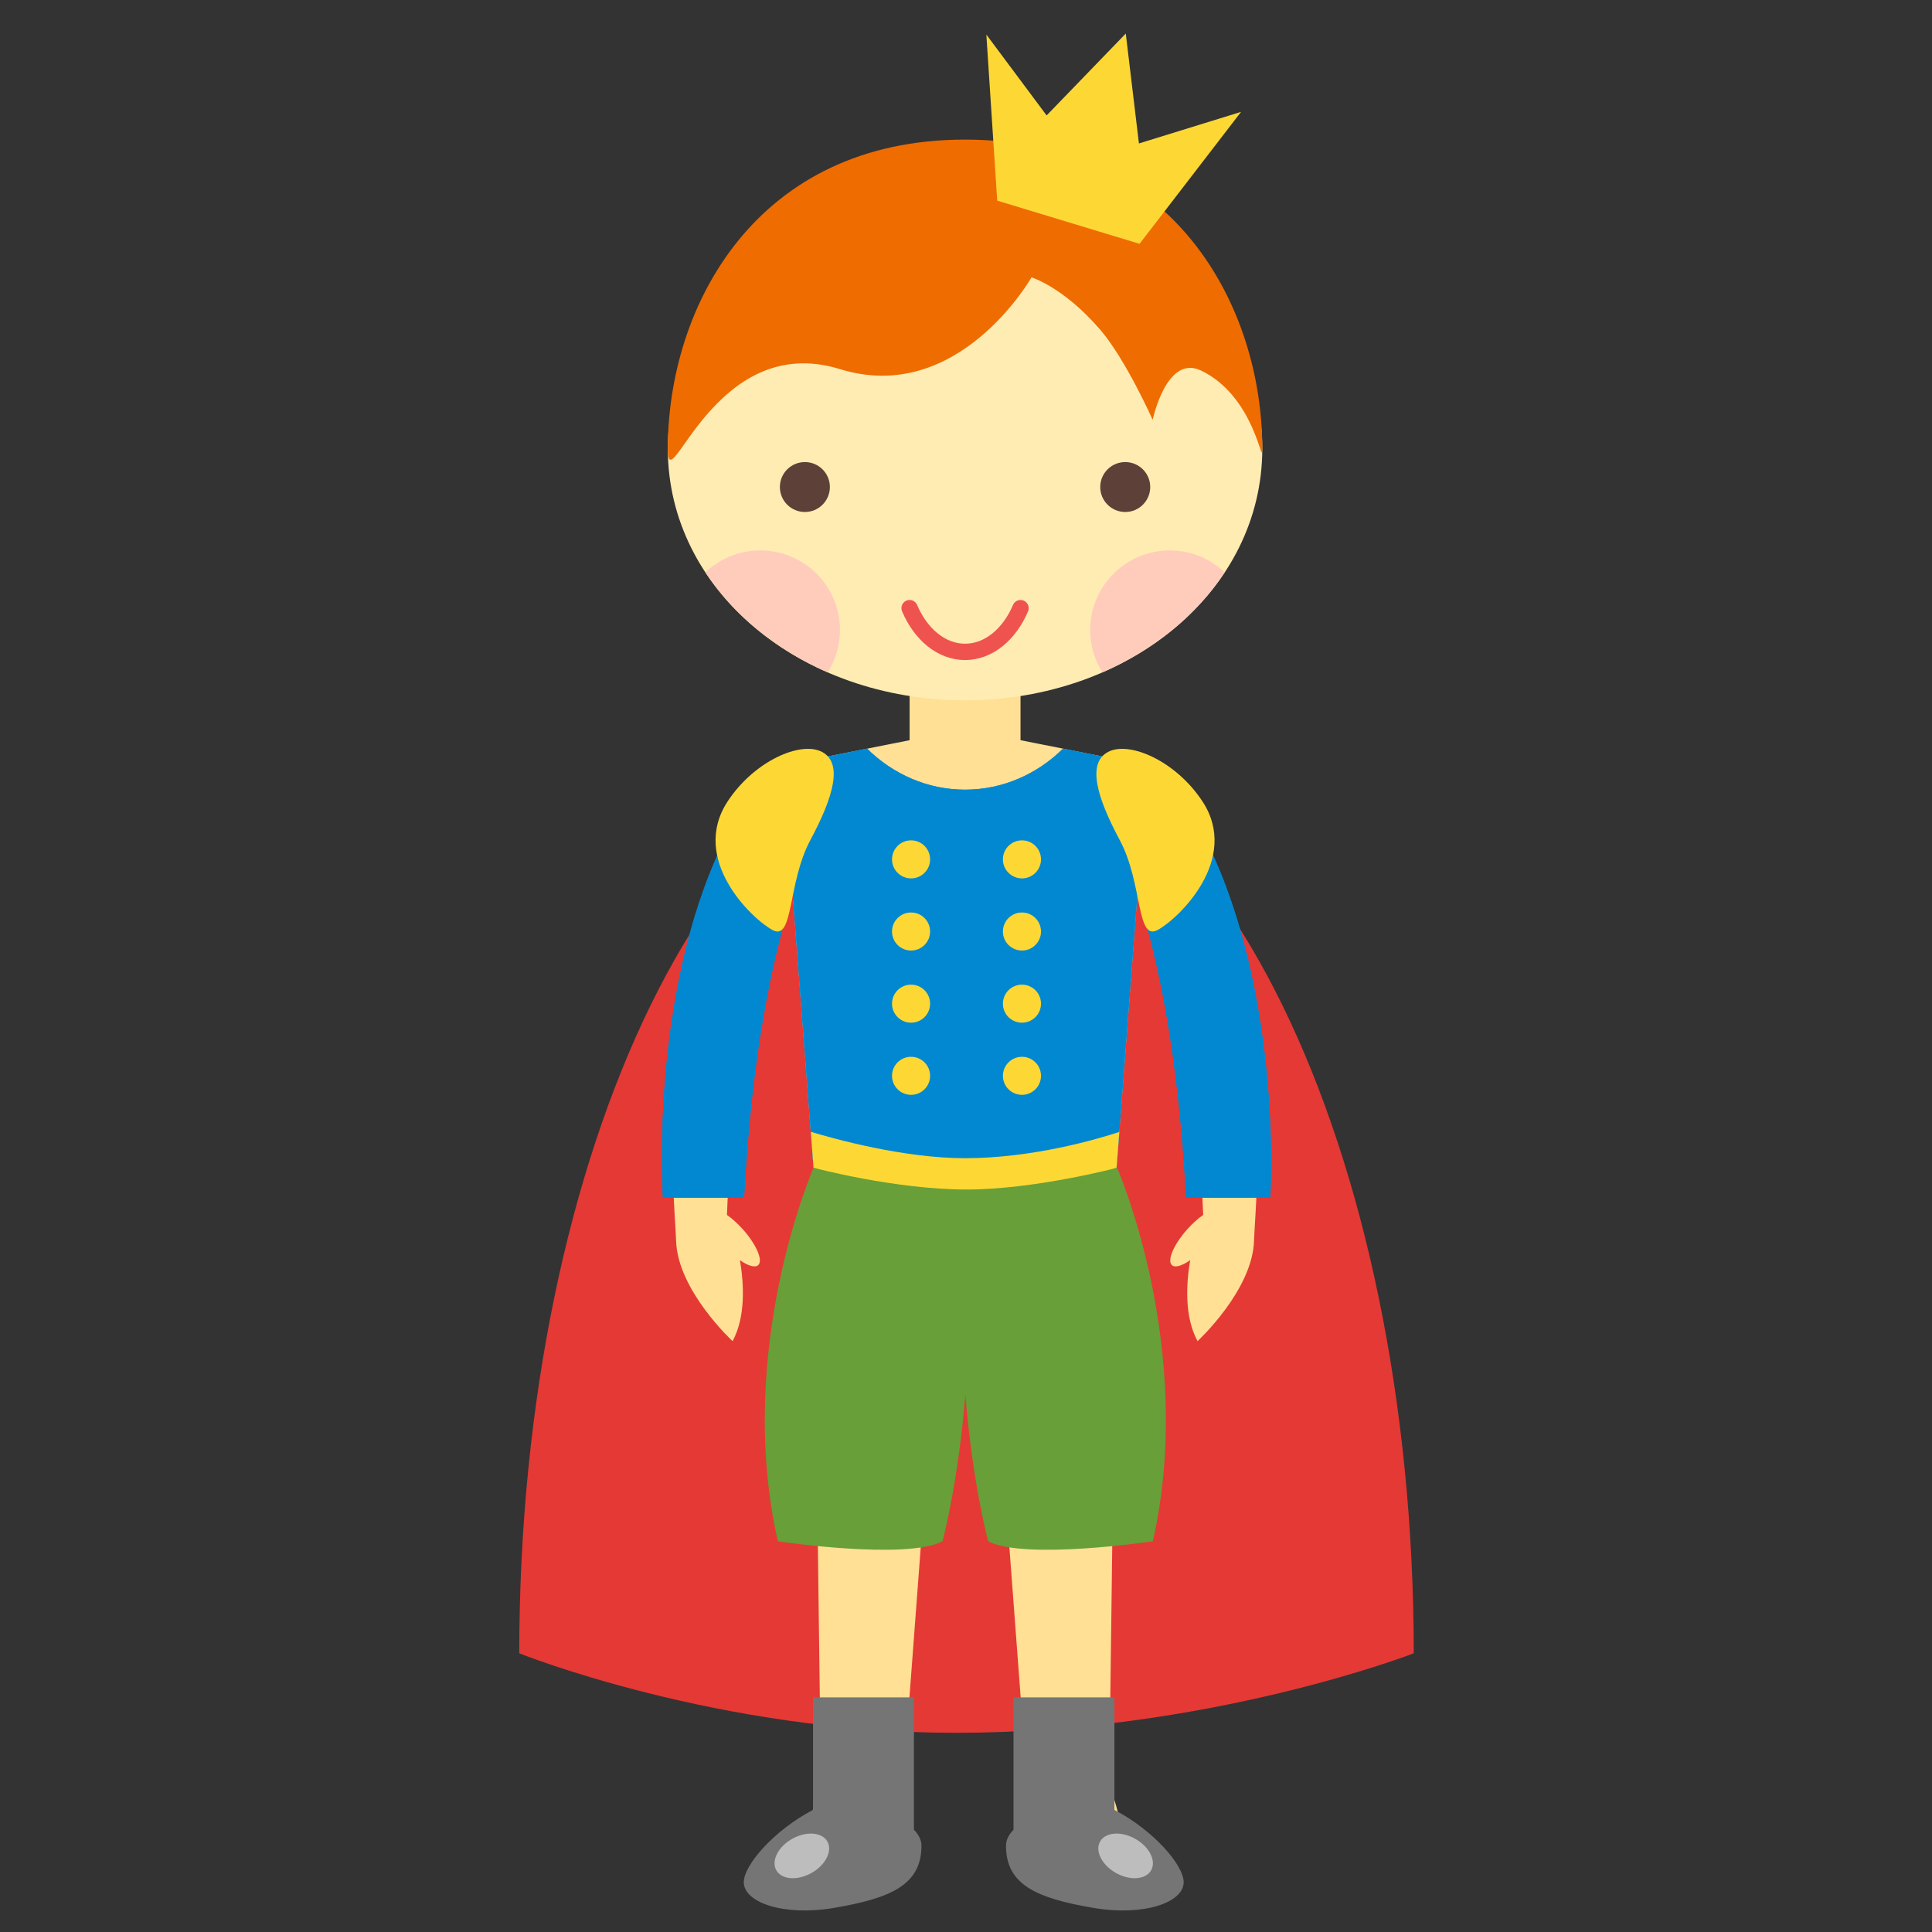 <?xml version="1.0" encoding="UTF-8"?>
<svg width="120px" height="120px" viewBox="0 0 120 120" version="1.1" xmlns="http://www.w3.org/2000/svg" xmlns:xlink="http://www.w3.org/1999/xlink">
    <rect x="0" y="0" width="120" height="120" fill="#333333" stroke="none"/>
    <!-- Generator: Sketch 51.1 (57501) - http://www.bohemiancoding.com/sketch -->
    <title>Prince1</title>
    <desc>Created with Sketch.</desc>
    <defs></defs>
    <g id="Prince1" stroke="none" stroke-width="1" fill="none" fill-rule="evenodd">
        <g id="Group-99" transform="translate(32, 2)">
            <path d="M55.811,100.69 C55.811,69.286 43.374,43.828 28.031,43.828 C12.689,43.828 0.252,69.286 0.252,100.69 C0.252,100.69 12.55,105.629 27.349,105.629 C43.076,105.629 55.811,100.69 55.811,100.69" id="Fill-240" fill="#E53935"></path>
            <path d="M18.765,91.361 L18.99,108.905 C18.99,108.905 16.832,113.904 19.479,115.491 C19.479,115.491 23.881,111.479 24.009,109.782 L25.395,91.361 L18.765,91.361 Z" id="Fill-242" fill="#FFE094"></path>
            <path d="M24.766,111.649 L24.766,103.426 L18.499,103.426 L18.499,110.416 C16.056,111.694 14.198,113.85 14.198,114.908 C14.198,116.167 16.67,117.036 19.807,116.502 C23.331,115.903 25.234,115.068 25.234,112.642 C25.234,112.293 25.067,111.956 24.766,111.649" id="Fill-244" fill="#757575"></path>
            <path d="M18.401,114.335 C17.525,114.827 16.546,114.75 16.217,114.164 C15.887,113.578 16.329,112.704 17.206,112.212 C18.082,111.72 19.061,111.796 19.391,112.382 C19.721,112.969 19.278,113.843 18.401,114.335" id="Fill-246" fill="#BDBDBD"></path>
            <path d="M37.118,91.361 L36.893,108.905 C36.893,108.905 39.051,113.904 36.404,115.491 C36.404,115.491 32.002,111.479 31.874,109.782 L30.488,91.361 L37.118,91.361 Z" id="Fill-248" fill="#FFE094"></path>
            <path d="M30.951,111.649 L30.951,103.426 L37.219,103.426 L37.219,110.416 C39.662,111.694 41.52,113.85 41.52,114.908 C41.52,116.167 39.048,117.036 35.911,116.502 C32.386,115.903 30.484,115.068 30.484,112.642 C30.484,112.293 30.65,111.956 30.951,111.649" id="Fill-250" fill="#757575"></path>
            <path d="M37.317,114.335 C38.193,114.827 39.171,114.75 39.501,114.164 C39.831,113.578 39.388,112.704 38.511,112.212 C37.635,111.72 36.657,111.796 36.327,112.382 C35.997,112.969 36.44,113.843 37.317,114.335" id="Fill-252" fill="#BDBDBD"></path>
            <path d="M39.98,45.684 L31.386,43.975 L31.386,38.148 L27.941,38.148 L24.497,38.148 L24.497,43.975 L15.903,45.684 C8.054,54.926 9.913,72.444 9.993,75.063 C10.086,78.155 13.502,81.301 13.502,81.301 C14.311,79.799 14.218,77.801 13.959,76.272 C14.46,76.621 14.893,76.757 15.09,76.582 C15.411,76.296 14.983,75.296 14.135,74.349 C13.808,73.984 13.467,73.682 13.152,73.462 C13.497,63.935 15.877,57.836 17.235,53.516 L18.531,70.533 C18.531,70.533 25.841,72.213 27.941,72.213 C30.042,72.213 37.351,70.533 37.351,70.533 L38.648,53.516 C40.006,57.836 42.386,63.935 42.731,73.462 C42.416,73.682 42.075,73.984 41.747,74.349 C40.9,75.296 40.473,76.296 40.793,76.582 C40.99,76.757 41.423,76.621 41.924,76.272 C41.665,77.801 41.572,79.799 42.381,81.301 C42.381,81.301 45.796,78.155 45.89,75.063 C45.97,72.444 47.829,54.926 39.98,45.684" id="Fill-254" fill="#FFE094"></path>
            <path d="M39.98,45.684 L34.028,44.501 C32.416,46.083 30.282,47.048 27.941,47.048 C25.601,47.048 23.467,46.083 21.855,44.501 L15.903,45.684 C9.447,53.286 8.883,66.486 9.17,72.389 L14.215,72.389 C14.691,63.475 15.929,57.672 17.235,53.516 L18.531,70.533 C18.531,70.533 23.584,72.213 27.941,72.213 C32.792,72.213 37.351,70.533 37.351,70.533 L38.648,53.516 C39.954,57.672 41.192,63.475 41.668,72.389 L46.899,72.389 C47.187,66.486 46.436,53.286 39.98,45.684" id="Fill-256" fill="#0288D1"></path>
            <path d="M39.98,45.684 L34.028,44.501 C32.416,46.083 30.282,47.048 27.941,47.048 C25.601,47.048 23.467,46.083 21.855,44.501 L15.903,45.684 C9.447,53.286 8.883,66.486 9.17,72.389 L14.215,72.389 C14.691,63.475 15.929,57.672 17.235,53.516 L18.531,70.533 C18.531,70.533 23.584,72.213 27.941,72.213 C32.792,72.213 37.351,70.533 37.351,70.533 L38.648,53.516 C39.954,57.672 41.192,63.475 41.668,72.389 L46.899,72.389 C47.187,66.486 46.436,53.286 39.98,45.684" id="Fill-258" fill="#0288D1"></path>
            <path d="M27.935,69.938 C24.122,69.938 19.814,68.738 18.361,68.298 L18.531,70.534 C18.531,70.534 23.584,72.213 27.941,72.213 C32.792,72.213 37.352,70.534 37.352,70.534 L37.521,68.308 C36.151,68.757 32.146,69.938 27.935,69.938" id="Fill-260" fill="#FDD835"></path>
            <path d="M13.188,47.788 C10.841,51.377 14.68,55.069 15.993,55.77 C17.306,56.471 16.901,52.855 18.33,50.183 C19.76,47.512 20.374,45.406 19.061,44.705 C17.749,44.005 14.846,45.253 13.188,47.788" id="Fill-262" fill="#FDD835"></path>
            <path d="M42.695,47.788 C45.041,51.377 41.203,55.069 39.89,55.77 C38.577,56.471 38.982,52.855 37.552,50.183 C36.123,47.512 35.508,45.406 36.822,44.705 C38.134,44.005 41.037,45.253 42.695,47.788" id="Fill-264" fill="#FDD835"></path>
            <path d="M37.386,70.533 C37.386,70.533 32.285,71.883 28.032,71.883 C23.584,71.883 18.531,70.533 18.531,70.533 C18.531,70.533 13.606,81.754 16.314,93.734 C16.314,93.734 24.26,94.915 26.541,93.734 C26.541,93.734 27.509,90.166 27.959,84.638 C28.408,90.166 29.377,93.734 29.377,93.734 C31.658,94.915 39.604,93.734 39.604,93.734 C42.312,81.754 37.386,70.533 37.386,70.533" id="Fill-266" fill="#689F38"></path>
            <path d="M46.403,25.867 C46.403,34.672 38.137,41.497 27.941,41.497 C17.745,41.497 9.48,34.672 9.48,25.867 C9.48,17.061 17.745,8.357 27.941,8.357 C38.137,8.357 46.403,17.061 46.403,25.867" id="Fill-268" fill="#FFECB3"></path>
            <path d="M19.545,28.25 C19.545,29.106 18.85,29.801 17.993,29.801 C17.135,29.801 16.44,29.106 16.44,28.25 C16.44,27.394 17.135,26.7 17.993,26.7 C18.85,26.7 19.545,27.394 19.545,28.25" id="Fill-270" fill="#5D4037"></path>
            <path d="M36.338,28.25 C36.338,29.106 37.033,29.801 37.891,29.801 C38.748,29.801 39.443,29.106 39.443,28.25 C39.443,27.394 38.748,26.7 37.891,26.7 C37.033,26.7 36.338,27.394 36.338,28.25" id="Fill-272" fill="#5D4037"></path>
            <path d="M24.497,35.774 C25.186,37.396 26.469,38.489 27.941,38.489 C29.414,38.489 30.697,37.396 31.386,35.774" id="Stroke-274" stroke="#EF5350" stroke-width="1.016" stroke-linecap="round" stroke-linejoin="round"></path>
            <path d="M15.22,32.186 C13.899,32.186 12.701,32.706 11.813,33.549 C13.567,36.212 16.213,38.369 19.41,39.76 C19.891,38.998 20.173,38.099 20.173,37.132 C20.173,34.4 17.955,32.186 15.22,32.186" id="Fill-276" fill="#FFCCBC"></path>
            <path d="M44.07,33.548 C43.182,32.706 41.984,32.186 40.663,32.186 C37.928,32.186 35.71,34.4 35.71,37.132 C35.71,38.099 35.992,38.998 36.473,39.76 C39.669,38.369 42.315,36.212 44.07,33.548" id="Fill-278" fill="#FFCCBC"></path>
            <path d="M46.403,25.867 C46.403,27.182 45.971,22.615 42.591,21.012 C40.447,19.994 39.595,24.077 39.595,24.077 C39.595,24.077 37.93,20.334 36.338,18.481 C34.053,15.822 32.067,15.228 32.067,15.228 C32.067,15.228 27.54,23.205 20.173,20.927 C12.304,18.494 9.48,29.333 9.48,25.867 C9.48,17.061 14.939,6.67 27.941,6.67 C40.958,6.67 46.403,17.061 46.403,25.867" id="Fill-280" fill="#EF6C00"></path>
            <polygon id="Fill-282" fill="#FDD835" points="38.78 13.144 29.939 10.462 29.264 0.148 33.008 5.17 37.924 0.084 38.741 6.91 45.086 4.948"></polygon>
            <path d="M32.658,51.377 C32.658,52.029 32.129,52.558 31.476,52.558 C30.823,52.558 30.293,52.029 30.293,51.377 C30.293,50.724 30.823,50.196 31.476,50.196 C32.129,50.196 32.658,50.724 32.658,51.377" id="Fill-284" fill="#FDD835"></path>
            <path d="M32.658,55.858 C32.658,56.51 32.129,57.039 31.476,57.039 C30.823,57.039 30.293,56.51 30.293,55.858 C30.293,55.206 30.823,54.677 31.476,54.677 C32.129,54.677 32.658,55.206 32.658,55.858" id="Fill-286" fill="#FDD835"></path>
            <path d="M32.658,60.34 C32.658,60.992 32.129,61.521 31.476,61.521 C30.823,61.521 30.293,60.992 30.293,60.34 C30.293,59.688 30.823,59.159 31.476,59.159 C32.129,59.159 32.658,59.688 32.658,60.34" id="Fill-288" fill="#FDD835"></path>
            <path d="M32.658,64.821 C32.658,65.473 32.129,66.002 31.476,66.002 C30.823,66.002 30.293,65.473 30.293,64.821 C30.293,64.169 30.823,63.64 31.476,63.64 C32.129,63.64 32.658,64.169 32.658,64.821" id="Fill-290" fill="#FDD835"></path>
            <path d="M25.77,51.377 C25.77,52.029 25.241,52.558 24.587,52.558 C23.934,52.558 23.405,52.029 23.405,51.377 C23.405,50.724 23.934,50.196 24.587,50.196 C25.241,50.196 25.77,50.724 25.77,51.377" id="Fill-292" fill="#FDD835"></path>
            <path d="M25.77,55.858 C25.77,56.51 25.241,57.039 24.587,57.039 C23.934,57.039 23.405,56.51 23.405,55.858 C23.405,55.206 23.934,54.677 24.587,54.677 C25.241,54.677 25.77,55.206 25.77,55.858" id="Fill-294" fill="#FDD835"></path>
            <path d="M25.77,60.34 C25.77,60.992 25.241,61.521 24.587,61.521 C23.934,61.521 23.405,60.992 23.405,60.34 C23.405,59.688 23.934,59.159 24.587,59.159 C25.241,59.159 25.77,59.688 25.77,60.34" id="Fill-296" fill="#FDD835"></path>
            <path d="M25.77,64.821 C25.77,65.473 25.241,66.002 24.587,66.002 C23.934,66.002 23.405,65.473 23.405,64.821 C23.405,64.169 23.934,63.64 24.587,63.64 C25.241,63.64 25.77,64.169 25.77,64.821" id="Fill-298" fill="#FDD835"></path>
        </g>
    </g>
</svg>